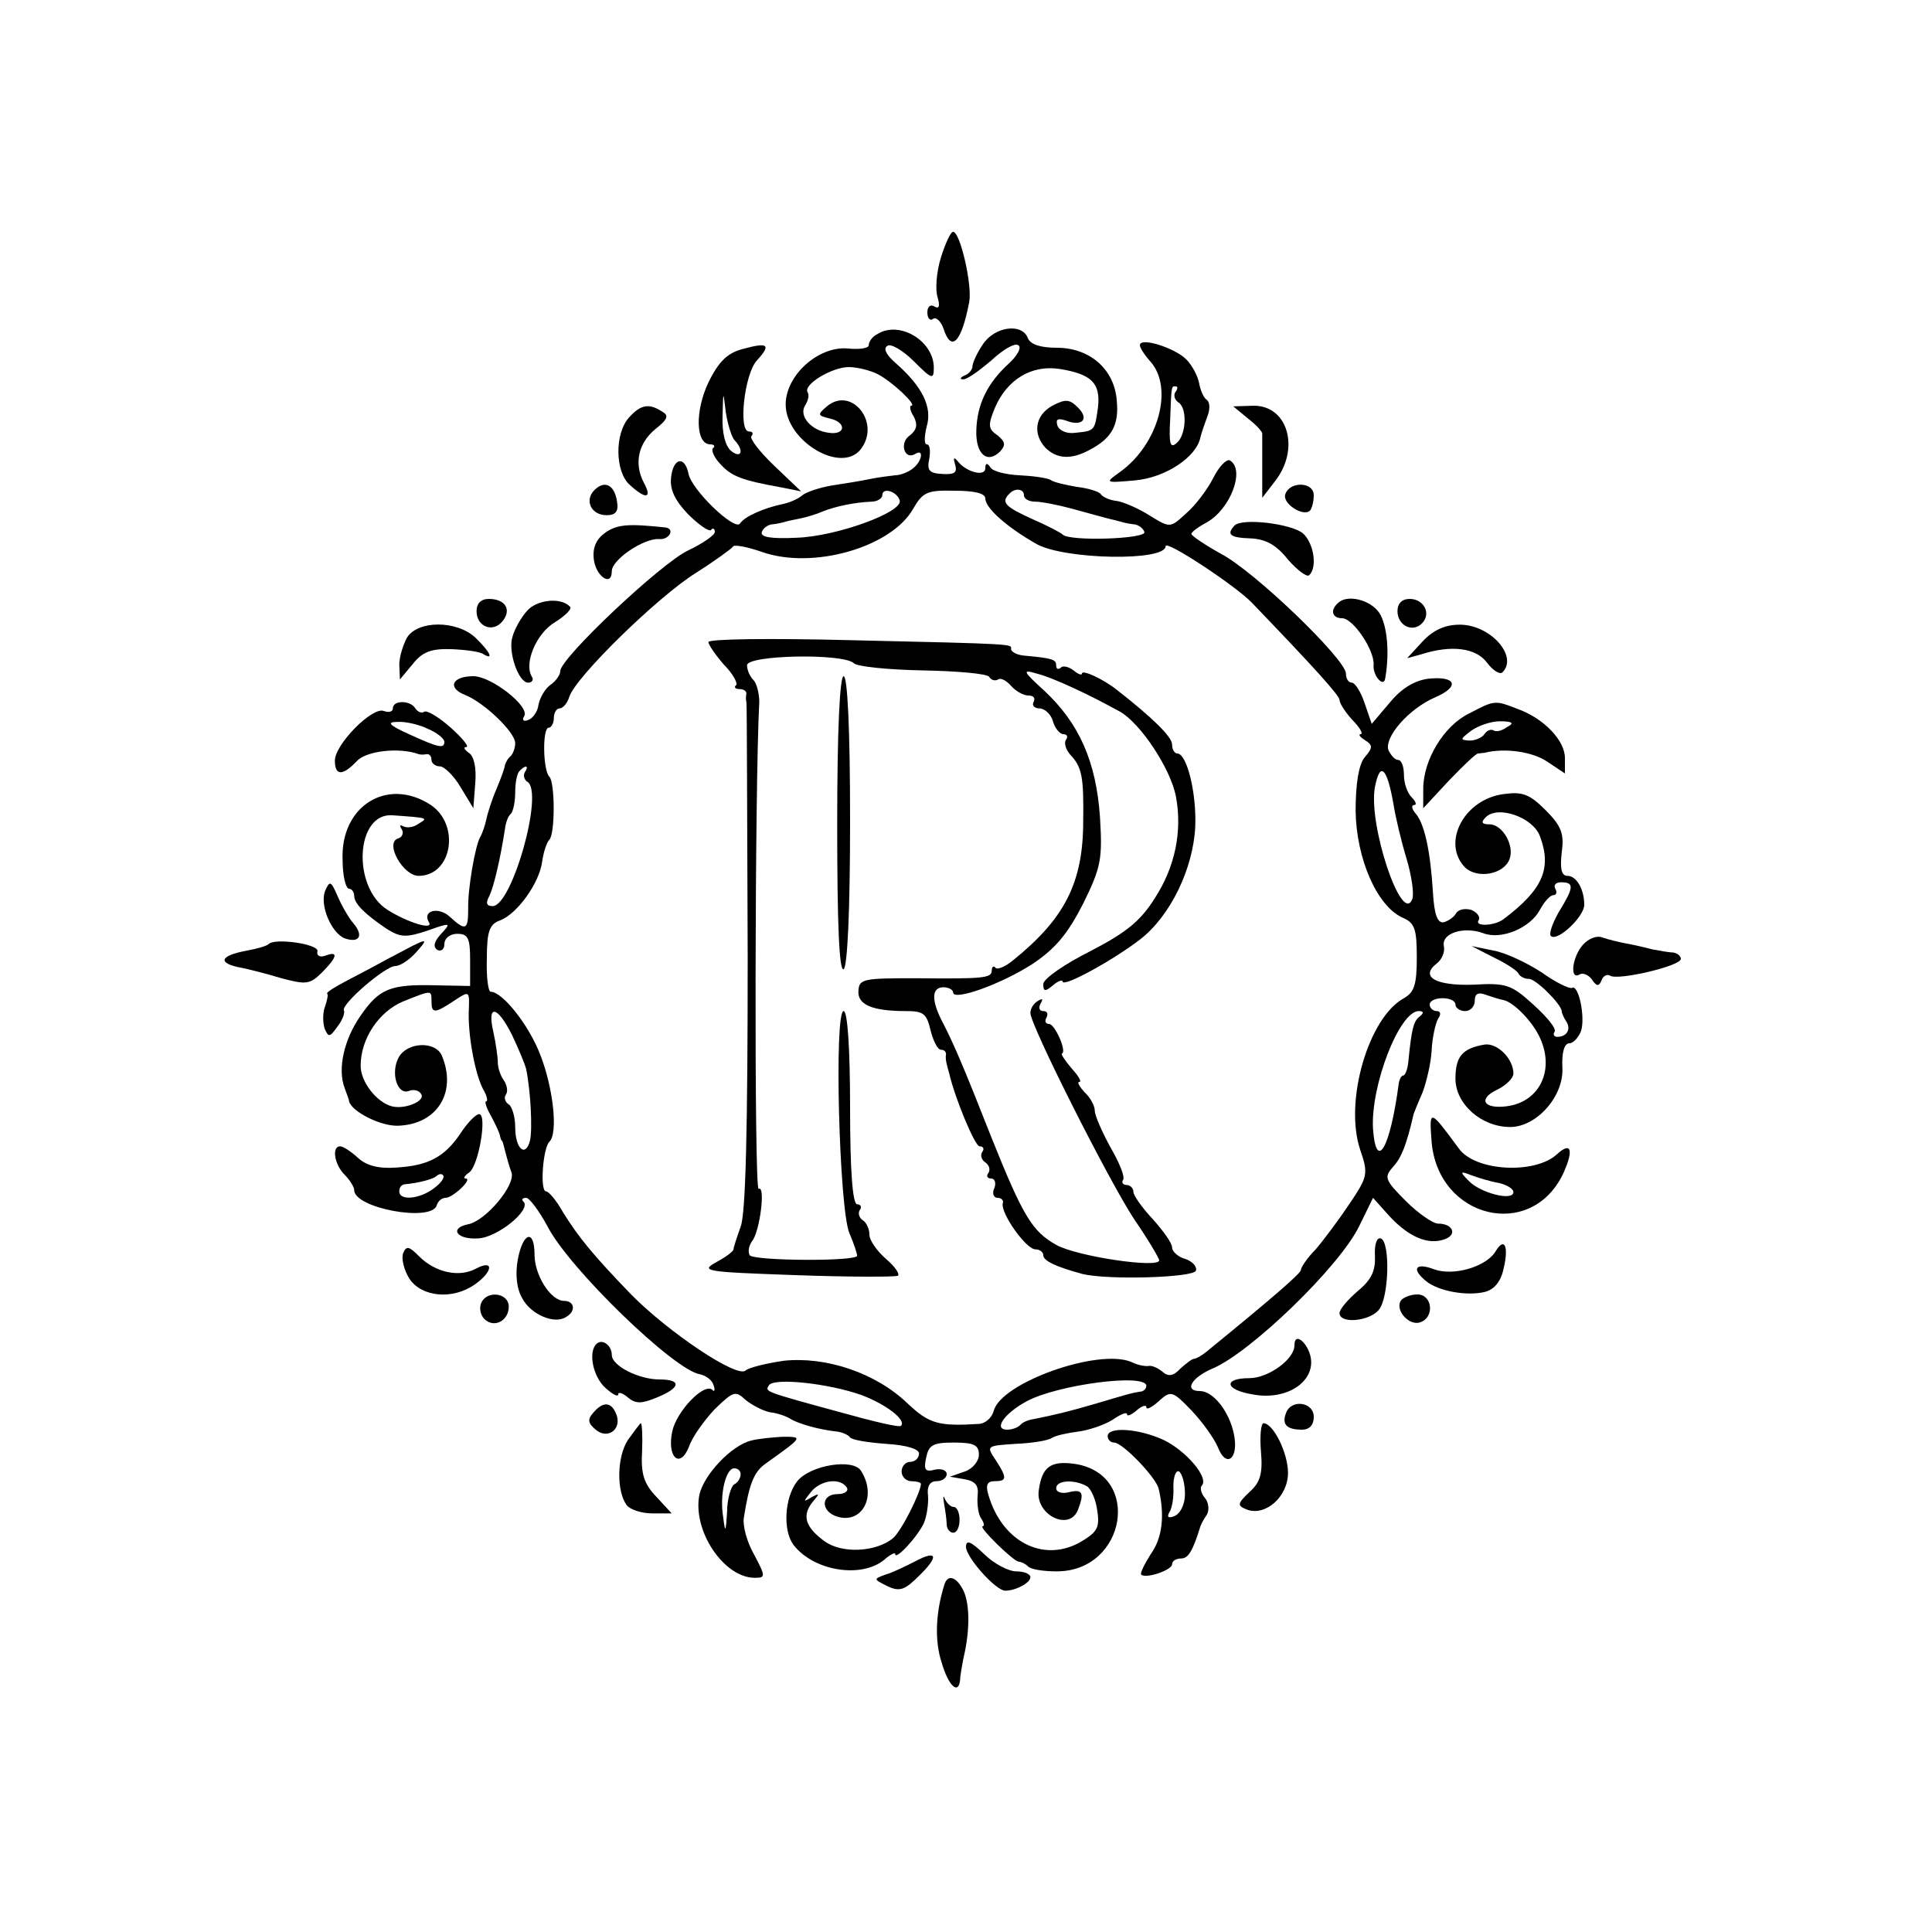 <?xml version="1.0" standalone="no"?>
<!DOCTYPE svg PUBLIC "-//W3C//DTD SVG 20010904//EN"
 "http://www.w3.org/TR/2001/REC-SVG-20010904/DTD/svg10.dtd">
<svg version="1.0" xmlns="http://www.w3.org/2000/svg"
 width="300pt" height="300pt" viewBox="0 0 300 300"
 preserveAspectRatio="xMidYMid meet">
<g transform="translate(0,300) scale(0.1,-0.1)"
fill="#000000" stroke="none">
<path d="M1461 2600 c-7 -23 -9 -50 -5 -62 4 -14 2 -18 -5 -14 -6 4 -11 0 -11
-9 0 -9 4 -14 9 -10 5 3 12 -4 16 -15 12 -38 28 -22 40 41 5 26 -14 109 -25
109 -4 0 -12 -18 -19 -40z"/>
<path d="M1362 2481 c-8 -4 -13 -12 -13 -17 0 -5 -15 -7 -34 -5 -45 3 -95 -42
-95 -87 0 -57 87 -109 117 -69 31 41 -15 98 -53 66 -15 -13 -15 -14 5 -19 26
-6 24 -26 -2 -22 -27 3 -47 26 -37 42 5 8 7 17 4 21 -7 12 38 39 64 39 13 0
33 -5 45 -11 23 -12 62 -49 52 -49 -3 0 -2 -8 4 -17 6 -12 5 -20 -6 -29 -17
-11 -9 -39 8 -29 14 9 11 -11 -3 -22 -7 -6 -20 -11 -28 -11 -8 -1 -26 -3 -40
-6 -14 -3 -40 -7 -59 -10 -18 -3 -39 -10 -45 -15 -7 -6 -21 -12 -32 -14 -28
-6 -58 -19 -65 -30 -8 -12 -76 53 -80 78 -6 28 -24 24 -27 -7 -2 -18 6 -35 26
-56 17 -17 33 -28 36 -25 3 4 6 2 6 -3 0 -5 -19 -18 -42 -29 -42 -20 -198
-167 -198 -187 0 -6 -7 -16 -16 -22 -8 -6 -16 -20 -18 -31 -1 -10 -9 -21 -16
-23 -7 -3 -10 0 -6 6 9 15 -51 62 -79 62 -33 0 -41 -18 -13 -29 30 -12 78 -58
78 -75 0 -7 -3 -16 -7 -20 -5 -4 -8 -11 -9 -14 0 -4 -6 -20 -13 -37 -7 -16
-14 -38 -16 -48 -2 -9 -6 -21 -9 -26 -8 -13 -20 -82 -19 -113 0 -32 -4 -34
-28 -12 -18 17 -44 10 -33 -8 8 -13 -32 -1 -64 19 -56 35 -50 152 8 147 56 -4
55 -4 40 -13 -8 -6 -18 -7 -24 -4 -5 3 -6 1 -2 -5 3 -5 1 -12 -6 -14 -21 -7 8
-58 32 -58 52 0 65 79 19 110 -67 44 -141 -1 -137 -86 0 -24 5 -44 10 -44 4 0
8 -5 8 -11 0 -12 16 -28 50 -51 22 -14 31 -14 64 -3 36 13 37 12 21 -5 -11
-12 -13 -20 -6 -25 6 -3 11 1 11 9 0 9 9 16 20 16 17 0 20 -7 20 -41 l0 -40
-52 1 c-72 2 -89 -5 -118 -47 -26 -37 -36 -83 -25 -112 3 -9 7 -18 7 -21 4
-16 49 -39 76 -38 61 2 92 52 68 109 -10 23 -54 21 -67 -3 -13 -24 -2 -59 16
-52 7 3 16 1 19 -5 7 -10 -24 -24 -45 -19 -24 6 -49 38 -49 63 0 42 28 84 66
100 45 18 44 18 44 0 0 -19 5 -19 35 1 24 16 24 15 23 -13 -2 -37 9 -99 22
-124 6 -10 8 -19 5 -19 -3 0 0 -10 7 -22 7 -13 13 -26 14 -30 1 -5 2 -9 4 -10
1 -2 3 -10 5 -18 2 -8 6 -22 9 -30 8 -19 -40 -76 -67 -81 -30 -6 -18 -24 15
-22 30 1 83 44 71 57 -4 3 -2 6 4 6 5 0 20 -20 33 -44 33 -65 197 -224 237
-230 9 -2 19 -9 21 -17 3 -8 1 -11 -2 -7 -13 11 -55 -33 -62 -64 -9 -41 12
-60 26 -24 5 15 24 41 40 58 29 28 32 29 48 14 10 -8 27 -17 38 -19 10 -1 25
-6 31 -10 13 -8 45 -17 73 -20 8 -1 17 -5 20 -9 3 -4 28 -8 56 -10 32 -2 51
-8 51 -15 0 -7 -6 -13 -14 -13 -7 0 -13 -7 -13 -15 0 -8 7 -15 15 -15 8 0 15
-2 15 -4 0 -13 -31 -75 -44 -85 -26 -21 -79 -24 -106 -4 -30 22 -35 40 -18 61
11 13 11 14 -2 7 -13 -8 -13 -7 -1 8 15 19 46 23 56 7 3 -5 -3 -10 -14 -10
-27 0 -27 -27 -1 -35 39 -12 62 32 37 71 -12 20 -79 9 -99 -16 -20 -25 -23
-78 -5 -100 32 -40 105 -51 140 -22 9 8 17 12 17 9 0 -11 36 28 45 49 4 10 7
29 6 42 -2 14 3 22 13 22 9 0 16 5 16 11 0 6 -8 9 -18 7 -15 -4 -18 -1 -14 18
4 20 10 24 43 24 32 0 39 -4 39 -19 0 -10 -10 -22 -22 -26 l-23 -8 23 -4 c17
-3 22 -10 20 -26 -1 -12 1 -28 5 -34 5 -7 6 -13 3 -13 -8 0 48 -55 56 -55 3 0
10 -3 14 -7 4 -5 24 -8 45 -8 108 0 133 152 27 167 -37 5 -50 -5 -55 -41 -6
-38 48 -65 61 -30 10 26 7 32 -14 27 -11 -3 -20 0 -20 6 0 13 29 14 48 3 7 -5
14 -22 16 -39 4 -26 -1 -33 -29 -49 -57 -30 -119 3 -140 74 -5 16 -2 22 9 22
20 0 20 5 2 33 -15 22 -14 22 31 25 25 1 50 5 56 9 6 4 25 8 41 10 16 2 40 10
53 18 13 9 23 13 23 9 0 -4 7 -1 15 6 8 7 15 9 15 5 0 -5 9 0 19 9 19 17 21
17 51 -14 17 -18 35 -43 41 -57 13 -34 33 -18 25 20 -7 35 -32 67 -53 67 -25
0 -13 21 20 35 59 25 198 159 228 222 l21 43 26 -29 c30 -32 60 -45 86 -35 19
7 12 24 -11 24 -8 0 -31 16 -50 35 -33 33 -34 37 -20 53 13 14 21 34 32 82 1
3 7 18 14 34 6 16 13 45 14 65 1 20 6 42 10 49 5 7 4 12 -2 12 -6 0 -11 5 -11
10 0 6 9 10 20 10 11 0 20 -4 20 -10 0 -5 7 -10 15 -10 8 0 15 7 15 16 0 11 5
14 18 9 9 -3 21 -7 27 -8 14 -3 41 -29 54 -54 27 -52 3 -105 -51 -111 -35 -4
-43 12 -13 26 14 7 25 18 25 25 0 23 -25 48 -45 45 -34 -6 -45 -18 -45 -53 0
-39 40 -75 85 -75 41 0 84 48 81 93 -1 23 3 37 11 37 6 0 14 9 18 19 7 22 -4
73 -14 67 -3 -2 -25 8 -47 24 -23 15 -57 31 -75 34 l-34 7 35 -18 c19 -9 37
-21 38 -25 2 -4 9 -8 16 -8 11 0 50 -39 51 -50 0 -3 3 -10 7 -16 8 -12 1 -24
-14 -24 -5 0 -7 4 -4 8 3 5 -12 23 -33 42 -34 31 -42 34 -93 31 -58 -2 -84 12
-57 33 8 6 13 18 11 27 -4 20 31 31 61 20 28 -11 73 8 88 36 7 13 16 23 21 23
5 0 6 5 3 10 -3 6 1 10 9 10 21 0 20 -8 -4 -47 -10 -18 -16 -35 -11 -37 11 -7
51 31 51 49 0 24 -12 45 -26 45 -9 0 -12 10 -9 36 4 29 0 41 -25 66 -25 25
-36 29 -65 25 -62 -8 -97 -76 -60 -114 19 -18 60 -11 69 13 8 21 -11 54 -31
54 -12 0 -14 3 -6 11 19 19 73 0 84 -29 19 -50 5 -83 -56 -129 -14 -11 -46
-12 -39 -2 3 5 -2 12 -11 16 -10 3 -20 1 -24 -5 -3 -6 -12 -12 -19 -14 -10 -2
-15 12 -17 47 -4 64 -13 106 -27 122 -6 7 -7 13 -2 13 4 0 3 5 -4 12 -7 7 -12
22 -12 35 0 13 -4 23 -9 23 -5 0 -11 7 -15 15 -7 20 31 64 72 82 40 17 33 34
-11 29 -21 -3 -41 -15 -59 -37 l-28 -33 -11 32 c-6 18 -15 32 -20 32 -5 0 -9
6 -9 14 0 22 -142 159 -194 186 -25 14 -46 28 -46 31 0 3 11 11 24 18 36 20
60 81 36 96 -5 3 -17 -9 -26 -27 -9 -18 -28 -43 -42 -55 -25 -23 -25 -23 -56
-4 -17 11 -40 21 -51 23 -11 1 -23 6 -26 11 -3 4 -20 9 -37 11 -17 3 -36 7
-41 11 -6 3 -27 6 -48 7 -21 1 -41 6 -45 12 -5 8 -8 7 -8 -1 0 -14 -30 -6 -43
11 -6 7 -7 5 -4 -5 4 -13 -1 -16 -19 -15 -21 1 -25 5 -21 24 2 12 1 22 -4 22
-4 0 -4 12 0 28 9 30 -7 62 -48 98 -15 13 -20 23 -13 27 5 4 24 -7 41 -24 28
-28 31 -29 31 -10 0 42 -54 74 -88 52z m35 -258 c6 -18 -98 -56 -160 -58 -40
-2 -57 1 -54 9 2 6 10 12 18 12 8 1 16 3 19 4 3 1 13 3 23 5 10 2 26 7 35 11
20 8 50 14 75 15 9 0 17 5 17 10 0 13 23 6 27 -8z m133 3 c0 -15 34 -45 80
-71 44 -24 200 -27 200 -3 0 10 108 -61 134 -88 98 -102 136 -144 136 -151 0
-5 9 -19 20 -31 12 -12 17 -22 13 -22 -4 0 -2 -4 6 -9 13 -8 13 -12 0 -27 -9
-11 -14 -40 -14 -83 1 -74 33 -148 73 -166 19 -8 22 -18 22 -62 0 -42 -4 -54
-20 -63 -55 -30 -93 -160 -68 -235 13 -38 12 -42 -17 -85 -16 -24 -40 -56 -52
-70 -13 -13 -23 -28 -23 -32 0 -5 -40 -40 -143 -124 -9 -8 -20 -14 -23 -14 -3
0 -12 -7 -21 -15 -11 -12 -19 -13 -28 -5 -7 6 -17 10 -21 9 -5 -1 -17 1 -27 6
-51 22 -203 -32 -214 -76 -3 -11 -13 -19 -22 -20 -64 -4 -78 0 -112 32 -49 47
-126 73 -192 66 -28 -4 -55 -11 -59 -15 -13 -13 -121 60 -178 118 -58 60 -82
89 -106 128 -10 18 -22 32 -26 32 -10 0 -5 67 5 77 14 13 6 84 -14 135 -18 47
-59 98 -77 98 -4 0 -7 23 -6 52 0 42 4 53 21 59 26 10 61 58 65 92 2 14 7 29
11 33 9 9 9 89 0 98 -10 10 -11 76 -1 76 4 0 8 7 8 15 0 8 4 15 9 15 5 0 12 8
15 18 10 31 137 155 196 192 30 19 56 38 58 41 1 4 22 0 45 -8 79 -28 201 7
235 67 15 26 22 29 64 28 31 0 48 -4 48 -12z m60 5 c0 -6 8 -10 18 -10 9 0 35
-5 57 -11 22 -6 47 -13 55 -15 8 -2 17 -4 20 -5 3 -1 11 -3 19 -4 8 0 16 -6
18 -12 4 -11 -117 -15 -127 -4 -3 3 -24 14 -47 24 -42 19 -49 26 -36 39 9 10
23 8 23 -2z m-775 -430 c-3 -5 -1 -12 4 -15 26 -16 -24 -193 -54 -193 -10 0
-11 5 -5 16 7 15 17 58 24 103 1 10 5 21 9 24 4 4 7 19 7 34 0 15 3 30 7 33 9
10 15 8 8 -2z m1349 -51 c3 -19 12 -57 20 -83 8 -27 12 -55 9 -63 -16 -42 -69
116 -58 174 8 41 19 30 29 -28z m-1369 -357 c10 -21 20 -45 22 -53 7 -34 10
-93 6 -111 -7 -27 -23 -13 -23 21 0 16 -5 32 -10 35 -6 4 -8 11 -4 16 3 5 1
15 -4 22 -5 7 -9 19 -9 27 0 8 -3 30 -7 48 -10 43 6 41 29 -5z m1410 29 c-10
-7 -13 -19 -18 -69 -1 -13 -5 -23 -8 -23 -3 0 -6 -6 -7 -12 -13 -100 -35 -139
-40 -71 -4 67 41 183 71 183 8 0 8 -3 2 -8z m-868 -588 c38 -14 71 -39 62 -48
-2 -3 -44 7 -94 21 -121 33 -117 32 -111 42 8 12 92 3 143 -15z m443 14 c0 -4
-4 -9 -10 -9 -13 -2 -16 -3 -70 -19 -41 -12 -62 -17 -97 -24 -7 -1 -16 -5 -19
-9 -4 -4 -13 -7 -20 -7 -22 0 -5 25 30 44 48 26 186 44 186 24z"/>
<path d="M1100 2003 c0 -4 11 -20 24 -35 14 -14 22 -29 19 -32 -4 -3 -1 -6 5
-6 7 0 11 -3 11 -7 -1 -5 -1 -10 0 -13 1 -3 1 -181 2 -395 0 -267 -3 -400 -11
-420 -6 -17 -11 -32 -11 -35 0 -3 -12 -12 -27 -20 -25 -14 -17 -15 123 -20 83
-3 154 -3 159 -1 4 2 -4 14 -18 26 -14 12 -26 29 -26 38 0 9 -5 19 -10 22 -6
4 -8 11 -5 16 4 5 1 9 -4 9 -7 0 -11 51 -11 150 0 93 -4 150 -10 150 -15 0 -7
-308 9 -345 7 -16 12 -32 12 -35 -2 -9 -161 -8 -167 1 -3 6 -1 15 4 22 12 15
21 87 10 81 -7 -4 -6 626 1 756 0 13 -4 29 -9 34 -6 6 -10 16 -10 23 0 16 150
19 166 3 5 -5 53 -10 107 -11 53 -1 100 -5 103 -10 3 -5 9 -7 14 -4 4 3 13 -2
20 -10 7 -8 19 -15 27 -15 8 0 11 -4 8 -10 -3 -5 1 -10 9 -10 8 0 18 -9 21
-20 3 -11 11 -20 16 -20 6 0 8 -4 4 -9 -3 -5 0 -15 7 -23 18 -19 21 -34 20
-103 0 -96 -29 -152 -110 -217 -11 -9 -23 -14 -26 -11 -3 4 -6 2 -6 -4 0 -12
-13 -13 -120 -12 -78 0 -86 -1 -87 -19 -2 -22 21 -32 74 -32 27 0 32 -4 38
-30 4 -16 11 -30 16 -30 5 0 8 -3 8 -7 -1 -5 0 -11 1 -15 1 -5 3 -11 4 -15 9
-39 40 -113 47 -113 6 0 8 -4 4 -9 -3 -5 -1 -12 5 -16 6 -4 8 -11 5 -16 -4 -5
-2 -9 4 -9 6 0 8 -7 5 -15 -4 -8 -1 -15 5 -15 6 0 10 -4 8 -9 -3 -15 36 -71
51 -71 6 0 12 -4 12 -9 0 -9 20 -18 60 -29 39 -10 174 -6 177 5 2 6 -5 14 -16
18 -12 3 -21 12 -21 18 0 7 -14 26 -30 44 -17 18 -30 37 -30 42 0 6 -5 11 -11
11 -5 0 -8 4 -5 8 3 5 -6 27 -20 51 -13 24 -24 49 -24 56 0 8 -7 21 -16 29 -8
9 -12 16 -8 16 4 0 -1 9 -12 21 -10 12 -17 22 -15 23 8 3 -11 46 -20 46 -6 0
-7 5 -4 10 3 6 1 10 -5 10 -6 0 -8 5 -4 12 4 7 3 8 -4 4 -7 -4 -12 -12 -12
-19 0 -19 121 -259 161 -320 22 -32 39 -61 39 -64 0 -13 -128 6 -160 24 -37
21 -51 43 -101 168 -44 112 -59 146 -75 177 -18 34 -18 55 1 55 8 0 15 -4 15
-8 0 -14 75 13 123 44 36 24 55 47 79 94 28 57 30 69 26 135 -6 85 -32 145
-87 196 -33 30 -34 33 -11 26 25 -6 84 -34 129 -59 32 -18 79 -89 87 -132 10
-53 -1 -109 -33 -158 -22 -35 -44 -53 -100 -82 -40 -20 -73 -43 -73 -51 0 -12
3 -12 15 -2 8 7 15 9 15 6 0 -10 77 32 120 65 47 36 83 110 86 176 2 52 -13
113 -28 113 -4 0 -8 6 -8 14 0 12 -31 42 -86 85 -20 16 -54 32 -54 25 0 -3 -6
-1 -13 5 -8 6 -17 8 -20 4 -4 -3 -7 -2 -7 4 0 9 -6 11 -50 15 -11 1 -20 6 -20
10 0 8 14 8 -252 14 -120 3 -218 2 -218 -3z"/>
<path d="M1300 1719 c0 -151 3 -228 10 -224 6 4 10 92 10 231 0 143 -4 224
-10 224 -6 0 -10 -84 -10 -231z"/>
<path d="M1526 2465 c-9 -13 -16 -29 -16 -34 0 -5 -6 -12 -12 -14 -7 -3 -8 -6
-3 -6 6 -1 25 13 44 29 18 17 37 28 42 24 6 -3 -1 -16 -14 -28 -34 -31 -50
-64 -51 -105 -1 -36 17 -52 37 -32 9 10 8 15 -4 25 -15 10 -15 16 -4 43 19 44
57 67 101 60 49 -8 63 -22 59 -59 -5 -37 -5 -37 -35 -40 -13 -2 -25 3 -28 11
-3 10 0 12 13 8 25 -10 37 2 19 20 -13 13 -19 14 -40 3 -27 -15 -31 -44 -10
-66 18 -17 40 -18 69 -2 34 18 45 39 41 77 -4 48 -42 81 -93 81 -25 0 -41 5
-45 15 -9 24 -52 18 -70 -10z"/>
<path d="M1153 2458 c-23 -6 -37 -19 -53 -52 -21 -44 -20 -96 3 -96 6 0 8 -3
4 -6 -3 -3 2 -15 12 -25 17 -19 34 -25 95 -36 l30 -6 -42 40 c-23 22 -39 43
-35 46 3 4 2 7 -4 7 -17 0 -7 89 12 110 23 25 18 29 -22 18z m-12 -142 c15
-16 10 -29 -6 -16 -9 8 -14 28 -13 54 1 40 1 40 5 6 3 -19 9 -39 14 -44z"/>
<path d="M1770 2464 c0 -4 7 -15 16 -25 37 -41 13 -129 -47 -172 -24 -17 -23
-17 23 -13 47 4 96 36 102 67 2 8 7 22 11 33 4 10 4 21 -1 25 -5 3 -10 15 -12
26 -2 11 -11 28 -20 37 -18 18 -72 35 -72 22z m55 -73 c-3 -5 -1 -12 5 -16 14
-9 12 -51 -3 -63 -10 -9 -12 -1 -10 36 2 56 2 52 9 52 3 0 3 -4 -1 -9z"/>
<path d="M977 2352 c-23 -25 -22 -85 1 -105 25 -23 35 -21 22 3 -16 30 -9 62
18 84 19 15 21 21 10 27 -20 13 -33 11 -51 -9z"/>
<path d="M1938 2350 c13 -10 23 -21 22 -24 0 -4 0 -27 0 -52 l0 -47 20 26 c39
50 20 117 -33 117 l-32 -1 23 -19z"/>
<path d="M923 2239 c-16 -16 -5 -39 19 -39 14 0 19 6 16 22 -4 25 -19 33 -35
17z"/>
<path d="M1996 2233 c-6 -14 27 -36 38 -26 3 3 6 14 6 24 0 21 -37 22 -44 2z"/>
<path d="M940 2173 c-14 -10 -20 -23 -18 -41 3 -27 28 -44 28 -19 0 18 49 51
73 50 16 -2 26 16 10 18 -57 6 -74 5 -93 -8z"/>
<path d="M1917 2184 c-13 -14 -7 -19 25 -20 23 -1 40 -10 58 -33 15 -17 30
-28 33 -24 13 12 7 50 -10 65 -19 15 -94 24 -106 12z"/>
<path d="M740 2051 c0 -24 25 -34 40 -16 15 18 5 35 -21 35 -12 0 -19 -7 -19
-19z"/>
<path d="M818 2051 c-9 -10 -19 -28 -22 -39 -8 -23 9 -72 24 -72 6 0 9 4 6 9
-13 21 7 68 36 85 16 10 27 21 23 24 -14 15 -52 11 -67 -7z"/>
<path d="M2077 2063 c-12 -11 -8 -23 7 -23 17 0 50 -49 49 -72 -2 -17 16 -37
18 -21 7 40 3 82 -9 101 -14 21 -51 30 -65 15z"/>
<path d="M2170 2051 c0 -22 23 -34 38 -19 15 15 3 38 -19 38 -12 0 -19 -7 -19
-19z"/>
<path d="M632 2010 c-6 -11 -12 -30 -12 -42 l1 -23 20 24 c15 19 29 24 60 23
23 -1 45 -4 50 -8 17 -10 9 5 -13 26 -29 27 -89 27 -106 0z"/>
<path d="M2209 2004 l-24 -26 22 6 c47 15 85 10 102 -13 9 -12 20 -19 24 -15
25 25 -19 74 -66 74 -23 0 -41 -8 -58 -26z"/>
<path d="M610 1900 c0 -5 -6 -7 -14 -4 -18 7 -76 -52 -76 -77 0 -24 12 -24 34
-1 14 16 66 22 96 11 3 -1 8 -1 13 0 4 0 7 -3 7 -9 0 -5 6 -10 13 -10 7 0 22
-15 32 -32 l20 -33 3 39 c2 24 -2 42 -10 47 -7 5 -9 9 -4 9 5 0 -5 13 -24 30
-18 16 -36 27 -41 25 -4 -3 -10 -1 -14 5 -8 13 -35 13 -35 0z m55 -32 c14 -6
25 -15 25 -20 0 -11 -9 -9 -55 12 -31 14 -35 19 -18 19 12 1 34 -4 48 -11z"/>
<path d="M2281 1892 c-39 -19 -71 -72 -71 -117 l0 -30 40 43 c22 23 42 42 45
42 3 0 7 1 10 1 31 8 75 2 98 -14 l27 -18 0 24 c0 27 -32 61 -73 76 -36 14
-36 14 -76 -7z m59 -21 c-8 -6 -17 -8 -21 -5 -4 2 -10 0 -14 -6 -3 -5 -14 -10
-23 -10 -15 1 -15 2 2 15 11 8 31 15 45 15 20 0 23 -3 11 -9z"/>
<path d="M505 1617 c-9 -22 9 -65 30 -74 23 -8 30 4 14 23 -8 9 -19 29 -25 43
-10 23 -12 24 -19 8z"/>
<path d="M2458 1533 c-17 -19 -21 -56 -5 -46 5 3 14 -1 19 -8 7 -11 11 -11 15
-1 2 6 8 10 13 7 12 -8 110 15 110 26 0 5 -6 9 -12 10 -7 0 -22 3 -33 5 -11 3
-29 7 -40 9 -11 2 -27 6 -36 9 -9 4 -22 -1 -31 -11z"/>
<path d="M417 1534 c-3 -3 -17 -7 -33 -10 -44 -8 -47 -20 -8 -27 10 -2 38 -9
61 -16 38 -10 44 -10 63 9 24 24 26 34 5 26 -8 -3 -14 0 -12 7 2 11 -66 21
-76 11z"/>
<path d="M640 1531 c-8 -4 -26 -14 -40 -21 -14 -8 -41 -22 -60 -32 -19 -10
-34 -19 -32 -21 2 -1 0 -10 -3 -19 -4 -10 -4 -25 -1 -35 6 -14 8 -14 20 3 8
10 12 22 10 25 -5 9 64 69 80 69 7 0 21 9 31 20 19 21 19 23 -5 11z"/>
<path d="M715 1240 c-25 -37 -50 -50 -100 -53 -27 -2 -46 3 -59 15 -11 10 -23
18 -28 18 -13 0 -9 -28 7 -44 8 -8 15 -19 15 -24 0 -28 119 -50 128 -24 2 7 8
12 14 12 11 0 43 30 31 30 -4 0 -2 4 5 9 15 9 29 91 16 91 -5 0 -18 -13 -29
-30z m-41 -85 c-22 -17 -54 -20 -54 -5 0 6 3 10 8 11 22 2 45 8 50 13 3 3 8 4
10 1 3 -3 -3 -12 -14 -20z"/>
<path d="M2223 1227 c10 -119 154 -154 204 -50 17 37 13 51 -9 31 -34 -32
-128 -27 -153 9 -45 61 -46 62 -42 10z m105 -64 c12 -3 22 -9 22 -14 0 -15
-52 -1 -69 17 -15 15 -14 16 4 9 11 -4 30 -10 43 -12z"/>
<path d="M804 1044 c-4 -22 -2 -45 7 -60 13 -25 50 -41 68 -29 16 9 13 25 -3
25 -21 0 -46 40 -46 72 0 40 -18 35 -26 -8z"/>
<path d="M2135 1050 c1 -23 -5 -37 -27 -55 -15 -13 -28 -28 -28 -34 0 -17 46
-13 61 5 16 19 18 106 3 111 -6 2 -10 -9 -9 -27z"/>
<path d="M626 1054 c-3 -8 1 -26 10 -40 19 -28 67 -33 102 -8 28 20 29 39 1
24 -26 -14 -63 -6 -88 19 -16 16 -20 17 -25 5z"/>
<path d="M2323 1058 c-14 -25 -66 -40 -96 -29 -29 11 -36 1 -13 -18 19 -16 64
-24 92 -17 15 4 25 17 29 37 8 34 1 48 -12 27z"/>
<path d="M747 976 c-3 -7 -1 -18 5 -24 15 -15 38 -3 38 19 0 22 -35 26 -43 5z"/>
<path d="M2175 980 c-9 -15 14 -40 31 -33 22 8 18 43 -5 43 -11 0 -23 -5 -26
-10z"/>
<path d="M926 913 c-13 -13 -5 -51 14 -68 11 -10 20 -15 20 -10 0 4 7 2 15 -5
12 -10 21 -10 45 0 37 15 39 28 4 28 -32 0 -74 21 -74 38 0 15 -15 26 -24 17z"/>
<path d="M2010 911 c0 -22 -41 -51 -70 -51 -41 0 -38 -18 4 -25 49 -10 93 15
92 51 -1 25 -26 49 -26 25z"/>
<path d="M921 806 c-9 -10 -8 -16 4 -26 19 -16 41 1 32 24 -8 20 -21 20 -36 2z"/>
<path d="M1997 806 c-7 -18 1 -26 25 -26 11 0 18 7 18 20 0 23 -35 28 -43 6z"/>
<path d="M975 764 c-17 -26 -18 -79 -2 -101 5 -7 23 -13 40 -13 l30 0 -24 26
c-19 20 -24 35 -22 70 1 24 0 44 -2 44 -1 0 -10 -12 -20 -26z"/>
<path d="M1958 746 c3 -34 -1 -48 -18 -63 -19 -18 -19 -21 -4 -27 29 -11 64
20 64 57 0 31 -23 77 -38 77 -4 0 -6 -20 -4 -44z"/>
<path d="M1720 770 c0 -5 4 -10 10 -10 13 0 64 -53 69 -71 10 -42 6 -77 -12
-102 -10 -16 -17 -30 -15 -32 7 -7 48 7 48 16 0 5 6 9 14 9 11 0 18 11 30 50
1 3 5 11 10 18 4 7 3 19 -3 26 -6 7 -8 16 -5 19 12 12 -24 54 -59 71 -39 18
-87 21 -87 6z m120 -90 c0 -16 -7 -30 -16 -34 -9 -4 -13 -2 -8 6 4 6 7 24 6
40 0 15 4 26 9 23 5 -4 9 -19 9 -35z"/>
<path d="M1166 763 c-31 -8 -73 -53 -80 -84 -11 -56 38 -129 86 -129 17 0 17
2 -1 36 -11 19 -18 45 -16 57 8 51 15 70 32 83 60 43 61 43 28 43 -16 -1 -38
-3 -49 -6z m-16 -52 c0 -6 -4 -13 -10 -16 -5 -3 -11 -23 -11 -43 -2 -32 -3
-33 -6 -8 -6 35 4 76 17 76 6 0 10 -4 10 -9z"/>
<path d="M1466 665 c2 -11 4 -26 4 -32 0 -7 5 -13 10 -13 6 0 10 9 10 20 0 11
-4 20 -9 20 -5 0 -11 6 -14 13 -2 6 -3 3 -1 -8z"/>
<path d="M1500 598 c0 -16 46 -68 61 -68 16 0 39 12 39 21 0 5 -10 9 -22 9
-12 0 -35 12 -50 27 -20 19 -28 23 -28 11z"/>
<path d="M1420 575 c-14 -7 -34 -17 -45 -20 -19 -7 -19 -7 3 -18 19 -9 27 -6
49 16 32 31 28 41 -7 22z"/>
<path d="M1466 538 c-13 -42 -15 -85 -4 -119 11 -38 27 -52 29 -26 0 6 3 21 5
32 10 42 10 81 1 103 -11 24 -26 29 -31 10z"/>
</g>
</svg>
